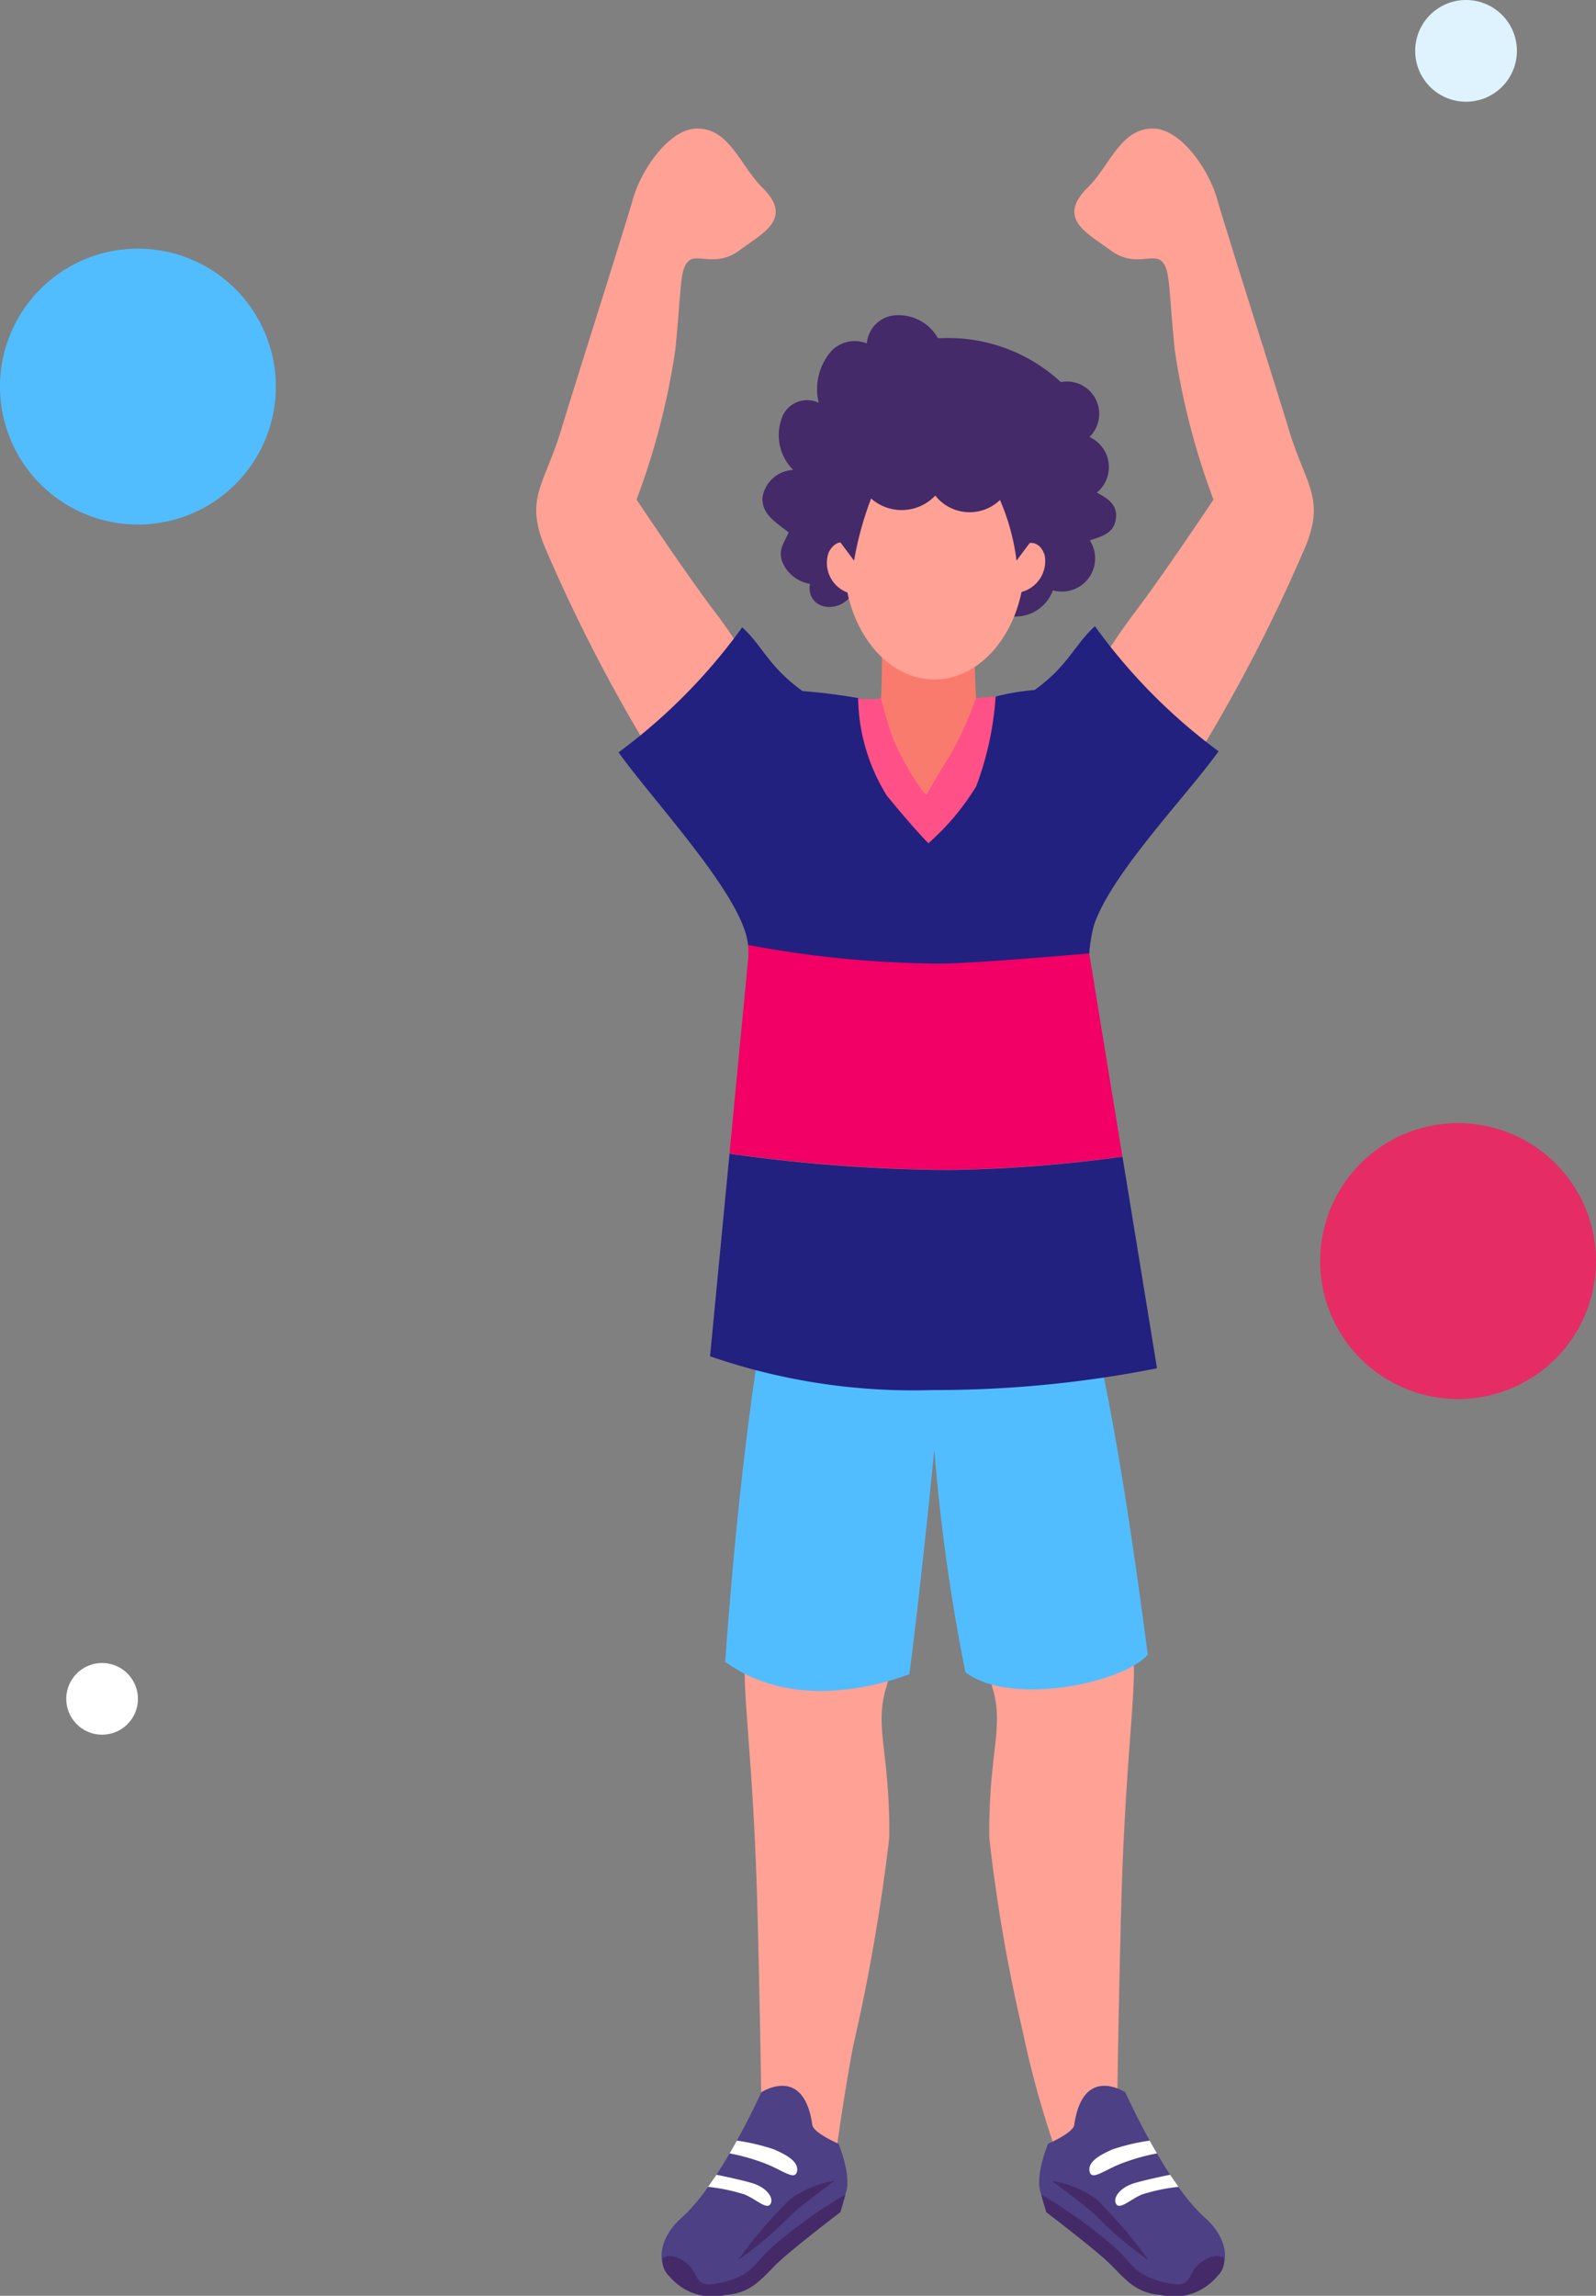 <svg xmlns="http://www.w3.org/2000/svg" width="58.715" height="84.449" viewBox="0 0 58.715 84.449">
  <rect x="0" y="0" width="58.715" height="84.449" fill="#808080" stroke="none"/>
  <g id="yes-adhesion" transform="translate(-261.599 -262.008)">
    <g id="Groupe_1806" data-name="Groupe 1806" transform="translate(281.328 266.741)">
      <path id="Tracé_1491" data-name="Tracé 1491" d="M293.172,288.943a20.546,20.546,0,0,0-2.129-3.557c-1.085-1.412-2.988-4.274-2.988-4.274a26.675,26.675,0,0,0,1.427-5.512c.238-2.38.159-2.935.477-3.252s1.015.238,1.877-.4,2.008-1.165.846-2.313c-.819-.81-1.216-2.205-2.433-2.169-.993.03-2.01,1.481-2.327,2.592s-2.179,6.963-2.644,8.5c-.607,2-1.322,2.485-.627,4.231a59.805,59.805,0,0,0,3.8,7.428C289.721,292.1,293.172,288.943,293.172,288.943Z" transform="translate(-284.366 -267.469)" fill="#ffa194"/>
      <path id="Tracé_1492" data-name="Tracé 1492" d="M307.209,288.943a20.543,20.543,0,0,1,2.129-3.557c1.085-1.412,2.988-4.274,2.988-4.274A26.71,26.71,0,0,1,310.9,275.6c-.237-2.38-.159-2.935-.476-3.252s-1.015.238-1.877-.4-2.008-1.165-.846-2.313c.819-.81,1.216-2.205,2.433-2.169.993.03,2.01,1.481,2.327,2.592s2.179,6.963,2.644,8.5c.607,2,1.322,2.485.627,4.231a59.813,59.813,0,0,1-3.8,7.428C310.66,292.1,307.209,288.943,307.209,288.943Z" transform="translate(-287.413 -267.469)" fill="#ffa194"/>
      <g id="Groupe_1801" data-name="Groupe 1801" transform="translate(8.317 6.847)">
        <path id="Tracé_1493" data-name="Tracé 1493" d="M306.27,281.908a1.217,1.217,0,0,0-.274-2.044,1.19,1.19,0,0,0-1.055-2.02,6.107,6.107,0,0,0-4.516-1.61,1.667,1.667,0,0,0-1.628-.841,1.132,1.132,0,0,0-.991,1.029,1.209,1.209,0,0,0-1.27.242,2.126,2.126,0,0,0-.5,1.942.993.993,0,0,0-1.307.439,1.81,1.81,0,0,0,.367,2.031,1.2,1.2,0,0,0-1.13,1.016c-.018.62.45.873.963,1.282-.143.358-.38.591-.249,1.043a1.328,1.328,0,0,0,1.031.848c-.133.872.89,1.124,1.439.527a8.09,8.09,0,0,0,1.965.289c.55.014,1.091-.1,1.635-.1a12.834,12.834,0,0,1,2.115.431,1.467,1.467,0,0,0,1.785-.906,1.223,1.223,0,0,0,1.361-1.837c.363-.132.8-.22.927-.657C307.132,282.328,306.561,282.08,306.27,281.908Z" transform="translate(-293.962 -275.37)" fill="#442a69"/>
      </g>
      <path id="Tracé_1494" data-name="Tracé 1494" d="M294.167,327.914s-.322,1.361-.863,3.36c-.3,1.1.208,3.65.369,9.467.117,4.206.169,8.529.169,8.529l2.62,1.565s.276-2.265.737-4.752a71.377,71.377,0,0,0,1.332-7.669c.037-3.023-.517-3.979-.159-5.376a22.508,22.508,0,0,0,.862-4.895Z" transform="translate(-285.546 -275.533)" fill="#ffa194"/>
      <path id="Tracé_1495" data-name="Tracé 1495" d="M307.854,327.914s.322,1.361.863,3.36c.3,1.1-.208,3.65-.369,9.467-.117,4.206-.169,8.529-.169,8.529l-1.914,1.565a36.641,36.641,0,0,1-1.558-5.364,60.11,60.11,0,0,1-1.216-7.056c-.037-3.023.517-3.979.159-5.376a22.509,22.509,0,0,1-.862-4.895Z" transform="translate(-286.823 -275.533)" fill="#ffa194"/>
      <path id="Tracé_1496" data-name="Tracé 1496" d="M307.934,330.522c-.419-3.167-1-7.293-1.7-10.6a8.415,8.415,0,0,1-1.811-.581H295.4a8.514,8.514,0,0,1-1.874.6c-.462,3.094-.861,6.919-1.139,10.844,2.061,1.5,4.718,1.2,6.774.459.449-3.432.917-8.262.917-8.262a70.743,70.743,0,0,0,1.146,8.189C302.908,332.438,307.02,331.567,307.934,330.522Z" transform="translate(-285.436 -274.39)" fill="#51bdff"/>
      <g id="Groupe_1802" data-name="Groupe 1802" transform="translate(3.028 18.301)">
        <path id="Tracé_1497" data-name="Tracé 1497" d="M300.558,311.577a59.263,59.263,0,0,1-8.1-.6l-.716,7.451a22.854,22.854,0,0,0,8.2,1.242,41.836,41.836,0,0,0,8.243-.8l-1.27-7.782A51.759,51.759,0,0,1,300.558,311.577Z" transform="translate(-288.377 -291.573)" fill="#22217f"/>
        <path id="Tracé_1498" data-name="Tracé 1498" d="M305.353,299.57c.646-1.9,3.427-4.766,4.58-6.382a20.916,20.916,0,0,1-4.548-4.6c-.76.686-.986,1.464-2.221,2.346a8.519,8.519,0,0,0-2.152.46s-.309.939-1.76.939a1.969,1.969,0,0,1-1.75-.939,20.977,20.977,0,0,0-2.873-.42c-1.254-.9-1.482-1.678-2.222-2.346a20.888,20.888,0,0,1-4.548,4.6c1.322,1.851,4.669,5.384,4.765,7.129a39.159,39.159,0,0,0,7.061.685c.968,0,3.634-.214,5.488-.374A5.527,5.527,0,0,1,305.353,299.57Z" transform="translate(-287.86 -288.587)" fill="#22217f"/>
        <path id="Tracé_1499" data-name="Tracé 1499" d="M307.023,309.9l-1.221-7.471c-1.854.16-4.52.374-5.488.374a39.079,39.079,0,0,1-7.061-.685,3.764,3.764,0,0,1,0,.532l-.685,7.137a59.264,59.264,0,0,0,8.1.6A51.767,51.767,0,0,0,307.023,309.9Z" transform="translate(-288.488 -290.393)" fill="#f20066"/>
      </g>
      <g id="Groupe_1803" data-name="Groupe 1803" transform="translate(10.677 11.524)">
        <path id="Tracé_1500" data-name="Tracé 1500" d="M299.033,289.839s.006,1.132-.046,1.7a7.984,7.984,0,0,0,1.663,3.421A7.873,7.873,0,0,0,302.5,291.5c-.048-.883-.064-1.819-.064-1.819Z" transform="translate(-296.994 -281.956)" fill="#f97b6e"/>
        <path id="Tracé_1501" data-name="Tracé 1501" d="M304.713,284.934c-.195-.6-.658-.432-.658-.432s-.038.09-.087.217c-.16-2.218-1.581-3.953-3.311-3.953-1.665,0-3.04,1.608-3.284,3.7-.146-.031-.411-.023-.606.366a1.16,1.16,0,0,0,.689,1.472c.391,1.842,1.674,3.2,3.2,3.2s2.822-1.365,3.206-3.219A1.173,1.173,0,0,0,304.713,284.934Z" transform="translate(-296.687 -280.767)" fill="#ffa194"/>
      </g>
      <path id="Tracé_1502" data-name="Tracé 1502" d="M303.92,280.7c-1.117-1.839-5.01-1.946-6.142-.136-.585.935-.507,3.692-.507,3.692l.507.677a12.17,12.17,0,0,1,.627-2.286,1.7,1.7,0,0,0,2.361-.108,1.609,1.609,0,0,0,2.38.162,8.042,8.042,0,0,1,.608,2.232l.507-.677S304.3,281.324,303.92,280.7Z" transform="translate(-286.087 -269.043)" fill="#442a69"/>
      <g id="Groupe_1804" data-name="Groupe 1804" transform="translate(18.502 71.992)">
        <path id="Tracé_1503" data-name="Tracé 1503" d="M308.884,350.781s-1.562-1.032-1.878,1.2c-.042.295-.965.693-.965.693s-.653,1.563-.11,2.063a20.663,20.663,0,0,0,2.5,1.819c.95.6,1.036,2.247,3.315,1.342,1.062-.42,1.06-1.625.072-2.5C310.379,354.128,308.884,350.781,308.884,350.781Z" transform="translate(-305.716 -350.543)" fill="#4d4085"/>
        <path id="Tracé_1504" data-name="Tracé 1504" d="M312.522,357.511s-.263-.28-.824.128c-.62.453-.226,1.035-1.383.747s-1.138-.715-1.9-1.367a18.077,18.077,0,0,0-2.619-1.863l.188.649s1.454,1.108,2.134,1.707,1.027,1.27,2.1,1.342a2.051,2.051,0,0,0,2.056-.69A.753.753,0,0,0,312.522,357.511Z" transform="translate(-305.727 -351.159)" fill="#442a69"/>
        <path id="Tracé_1505" data-name="Tracé 1505" d="M310.064,352.868l.268.471a7.5,7.5,0,0,0-1.226.34c-.712.257-1.176.69-1.253.319s.438-.628.849-.809A7.657,7.657,0,0,1,310.064,352.868Z" transform="translate(-306 -350.853)" fill="#fff"/>
        <path id="Tracé_1506" data-name="Tracé 1506" d="M310.963,354.318s-.744.146-1.288.3-.834.541-.7.772.521-.167.954-.347a6.7,6.7,0,0,1,1.343-.28Z" transform="translate(-306.146 -351.047)" fill="#fff"/>
        <path id="Tracé_1507" data-name="Tracé 1507" d="M309.8,357.484a16.637,16.637,0,0,0-1.918-2.239,3.812,3.812,0,0,0-1.627-.669s1.06.77,1.582,1.236A13.122,13.122,0,0,0,309.8,357.484Z" transform="translate(-305.789 -351.081)" fill="#442a69"/>
      </g>
      <g id="Groupe_1805" data-name="Groupe 1805" transform="translate(4.607 71.992)">
        <path id="Tracé_1508" data-name="Tracé 1508" d="M293.351,350.781s1.562-1.032,1.878,1.2c.042.295.965.693.965.693s.653,1.563.11,2.063a20.663,20.663,0,0,1-2.5,1.819c-.95.6-1.036,2.247-3.316,1.342-1.061-.42-1.059-1.625-.071-2.5C291.856,354.128,293.351,350.781,293.351,350.781Z" transform="translate(-289.681 -350.543)" fill="#4d4085"/>
        <path id="Tracé_1509" data-name="Tracé 1509" d="M289.73,357.511s.263-.28.824.128c.62.453.226,1.035,1.383.747s1.138-.715,1.9-1.367a18.079,18.079,0,0,1,2.619-1.863l-.188.649s-1.454,1.108-2.134,1.707-1.027,1.27-2.1,1.342a2.051,2.051,0,0,1-2.056-.69A.753.753,0,0,1,289.73,357.511Z" transform="translate(-289.686 -351.159)" fill="#442a69"/>
        <path id="Tracé_1510" data-name="Tracé 1510" d="M292.841,352.868l-.268.471a7.5,7.5,0,0,1,1.226.34c.712.257,1.176.69,1.253.319s-.438-.628-.849-.809A7.658,7.658,0,0,0,292.841,352.868Z" transform="translate(-290.067 -350.853)" fill="#fff"/>
        <path id="Tracé_1511" data-name="Tracé 1511" d="M291.967,354.318s.744.146,1.288.3.834.541.7.772-.521-.167-.954-.347a6.7,6.7,0,0,0-1.343-.28Z" transform="translate(-289.945 -351.047)" fill="#fff"/>
        <path id="Tracé_1512" data-name="Tracé 1512" d="M292.939,357.484a16.64,16.64,0,0,1,1.918-2.239,3.812,3.812,0,0,1,1.627-.669s-1.06.77-1.582,1.236A13.12,13.12,0,0,1,292.939,357.484Z" transform="translate(-290.116 -351.081)" fill="#442a69"/>
      </g>
      <path id="Tracé_1513" data-name="Tracé 1513" d="M298.871,291.63a2.123,2.123,0,0,1-.843,0,7.007,7.007,0,0,0,1.052,3.583c1.005,1.23,1.534,1.758,1.534,1.758a9.145,9.145,0,0,0,1.755-2.089,11.449,11.449,0,0,0,.718-3.31l-.724.057a13.12,13.12,0,0,1-.929,2.063c-.476.767-.912,1.52-.912,1.52a9.979,9.979,0,0,1-1.2-2.076A13.348,13.348,0,0,1,298.871,291.63Z" transform="translate(-286.188 -270.685)" fill="#ff5188"/>
    </g>
    <path id="Tracé_1514" data-name="Tracé 1514" d="M271.747,277.636a5.074,5.074,0,1,1-5.074-5.073A5.074,5.074,0,0,1,271.747,277.636Z" transform="translate(0 -1.408)" fill="#51bdff"/>
    <path id="Tracé_1562" data-name="Tracé 1562" d="M264.234,273.88a1.318,1.318,0,1,1-1.318-1.317A1.318,1.318,0,0,1,264.234,273.88Z" transform="translate(2.439 50.617)" fill="#fff"/>
    <path id="Tracé_1515" data-name="Tracé 1515" d="M327.79,314.755a5.074,5.074,0,1,1-5.074-5.074A5.074,5.074,0,0,1,327.79,314.755Z" transform="translate(-7.476 -6.36)" fill="#e52c65"/>
    <path id="Tracé_1516" data-name="Tracé 1516" d="M325.419,263.879a1.871,1.871,0,1,1-1.871-1.871A1.871,1.871,0,0,1,325.419,263.879Z" transform="translate(-8.015)" fill="#dff3ff"/>
  </g>
</svg>
